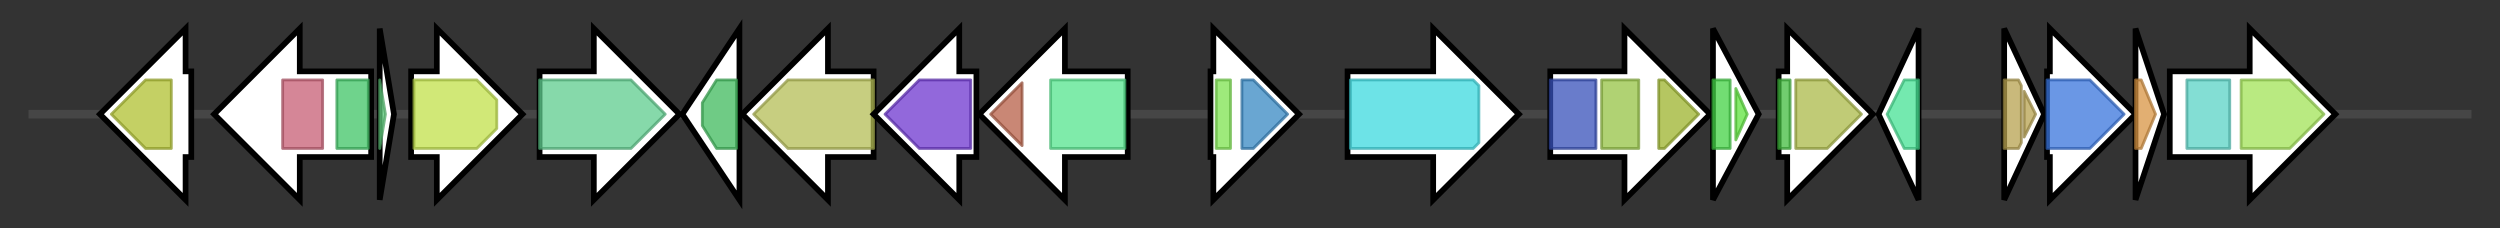<svg version="1.1" baseProfile="full" xmlns="http://www.w3.org/2000/svg" width="875.667" height="80">
	<rect width="100%" height="100%" fill="#333333" stroke="none"/>
	<g>
		<line x1="10" y1="40.0" x2="865.667" y2="40.0" style="stroke:rgb(70,70,70); stroke-width:3 "/>
		<g>
			<title> (ctg3_372)</title>
			<polygon class=" (ctg3_372)" points="67,25 65,25 65,10 35,40 65,70 65,55 67,55" fill="rgb(255,255,255)" fill-opacity="1.0" stroke="rgb(0,0,0)" stroke-width="2"  />
			<g>
				<title>SBP_bac_6 (PF13343)
"Bacterial extracellular solute-binding protein"</title>
				<polygon class="PF13343" points="39,40 51,28 60,28 60,52 51,52" stroke-linejoin="round" width="24" height="24" fill="rgb(176,192,49)" stroke="rgb(140,153,39)" stroke-width="1" opacity="0.75" />
			</g>
		</g>
		<g>
			<title> (ctg3_373)</title>
			<polygon class=" (ctg3_373)" points="130,25 105,25 105,10 75,40 105,70 105,55 130,55" fill="rgb(255,255,255)" fill-opacity="1.0" stroke="rgb(0,0,0)" stroke-width="2"  />
			<g>
				<title>SBP_bac_5 (PF00496)
"Bacterial extracellular solute-binding proteins, family 5 Middle"</title>
				<rect class="PF00496" x="99" y="28" stroke-linejoin="round" width="14" height="24" fill="rgb(199,94,116)" stroke="rgb(159,75,92)" stroke-width="1" opacity="0.75" />
			</g>
			<g>
				<title>SgrR_N (PF12793)
"Sugar transport-related sRNA regulator N-term"</title>
				<rect class="PF12793" x="118" y="28" stroke-linejoin="round" width="11" height="24" fill="rgb(63,196,102)" stroke="rgb(50,156,81)" stroke-width="1" opacity="0.75" />
			</g>
		</g>
		<g>
			<title> (ctg3_374)</title>
			<polygon class=" (ctg3_374)" points="133,10 138,40 133,70" fill="rgb(255,255,255)" fill-opacity="1.0" stroke="rgb(0,0,0)" stroke-width="2"  />
			<g>
				<title>SgrT (PF15894)
"Inhibitor of glucose uptake transporter SgrT"</title>
				<polygon class="PF15894" points="133,28 133,28 135,40 133,52 133,52" stroke-linejoin="round" width="4" height="24" fill="rgb(95,204,125)" stroke="rgb(76,163,99)" stroke-width="1" opacity="0.75" />
			</g>
		</g>
		<g>
			<title> (ctg3_375)</title>
			<polygon class=" (ctg3_375)" points="144,25 153,25 153,10 183,40 153,70 153,55 144,55" fill="rgb(255,255,255)" fill-opacity="1.0" stroke="rgb(0,0,0)" stroke-width="2"  />
			<g>
				<title>MFS_1 (PF07690)
"Major Facilitator Superfamily"</title>
				<polygon class="PF07690" points="145,28 167,28 174,35 174,45 167,52 145,52" stroke-linejoin="round" width="29" height="24" fill="rgb(193,224,74)" stroke="rgb(154,179,59)" stroke-width="1" opacity="0.75" />
			</g>
		</g>
		<g>
			<title> (ctg3_376)</title>
			<polygon class=" (ctg3_376)" points="189,25 208,25 208,10 238,40 208,70 208,55 189,55" fill="rgb(255,255,255)" fill-opacity="1.0" stroke="rgb(0,0,0)" stroke-width="2"  />
			<g>
				<title>Na_sulph_symp (PF00939)
"Sodium:sulfate symporter transmembrane region"</title>
				<polygon class="PF00939" points="189,28 221,28 233,40 221,52 189,52" stroke-linejoin="round" width="48" height="24" fill="rgb(94,204,141)" stroke="rgb(75,163,112)" stroke-width="1" opacity="0.75" />
			</g>
		</g>
		<g>
			<title> (ctg3_377)</title>
			<polygon class=" (ctg3_377)" points="239,40 259,10 259,70" fill="rgb(255,255,255)" fill-opacity="1.0" stroke="rgb(0,0,0)" stroke-width="2"  />
			<g>
				<title>Aconitase_C (PF00694)
"Aconitase C-terminal domain"</title>
				<polygon class="PF00694" points="246,36 251,28 258,28 258,52 251,52 246,44" stroke-linejoin="round" width="12" height="24" fill="rgb(63,185,92)" stroke="rgb(50,148,73)" stroke-width="1" opacity="0.75" />
			</g>
		</g>
		<g>
			<title> (ctg3_378)</title>
			<polygon class=" (ctg3_378)" points="306,25 290,25 290,10 260,40 290,70 290,55 306,55" fill="rgb(255,255,255)" fill-opacity="1.0" stroke="rgb(0,0,0)" stroke-width="2"  />
			<g>
				<title>Aconitase (PF00330)
"Aconitase family (aconitate hydratase)"</title>
				<polygon class="PF00330" points="264,40 276,28 306,28 306,52 276,52" stroke-linejoin="round" width="45" height="24" fill="rgb(180,189,85)" stroke="rgb(144,151,68)" stroke-width="1" opacity="0.75" />
			</g>
		</g>
		<g>
			<title> (ctg3_379)</title>
			<polygon class=" (ctg3_379)" points="342,25 336,25 336,10 306,40 336,70 336,55 342,55" fill="rgb(255,255,255)" fill-opacity="1.0" stroke="rgb(0,0,0)" stroke-width="2"  />
			<g>
				<title>Iso_dh (PF00180)
"Isocitrate/isopropylmalate dehydrogenase"</title>
				<polygon class="PF00180" points="310,40 322,28 340,28 340,52 322,52" stroke-linejoin="round" width="34" height="24" fill="rgb(109,54,206)" stroke="rgb(87,43,164)" stroke-width="1" opacity="0.75" />
			</g>
		</g>
		<g>
			<title> (ctg3_380)</title>
			<polygon class=" (ctg3_380)" points="395,25 373,25 373,10 343,40 373,70 373,55 395,55" fill="rgb(255,255,255)" fill-opacity="1.0" stroke="rgb(0,0,0)" stroke-width="2"  />
			<g>
				<title>LeuA_dimer (PF08502)
"LeuA allosteric (dimerisation) domain"</title>
				<polygon class="PF08502" points="347,40 358,29 358,51" stroke-linejoin="round" width="13" height="24" fill="rgb(182,95,71)" stroke="rgb(145,76,56)" stroke-width="1" opacity="0.75" />
			</g>
			<g>
				<title>HMGL-like (PF00682)
"HMGL-like"</title>
				<rect class="PF00682" x="368" y="28" stroke-linejoin="round" width="26" height="24" fill="rgb(84,228,141)" stroke="rgb(67,182,112)" stroke-width="1" opacity="0.75" />
			</g>
		</g>
		<g>
			<title> (ctg3_381)</title>
			<polygon class=" (ctg3_381)" points="424,25 425,25 425,10 455,40 425,70 425,55 424,55" fill="rgb(255,255,255)" fill-opacity="1.0" stroke="rgb(0,0,0)" stroke-width="2"  />
			<g>
				<title>HTH_1 (PF00126)
"Bacterial regulatory helix-turn-helix protein, lysR family"</title>
				<rect class="PF00126" x="426" y="28" stroke-linejoin="round" width="5" height="24" fill="rgb(125,227,79)" stroke="rgb(99,181,63)" stroke-width="1" opacity="0.75" />
			</g>
			<g>
				<title>LysR_substrate (PF03466)
"LysR substrate binding domain"</title>
				<polygon class="PF03466" points="435,28 439,28 451,40 439,52 435,52" stroke-linejoin="round" width="20" height="24" fill="rgb(55,136,195)" stroke="rgb(44,108,156)" stroke-width="1" opacity="0.75" />
			</g>
		</g>
		<g>
			<title> (ctg3_382)</title>
			<polygon class=" (ctg3_382)" points="472,25 502,25 502,10 532,40 502,70 502,55 472,55" fill="rgb(255,255,255)" fill-opacity="1.0" stroke="rgb(0,0,0)" stroke-width="2"  />
			<g>
				<title>AMP-binding (PF00501)
"AMP-binding enzyme"</title>
				<polygon class="PF00501" points="473,28 516,28 518,30 518,50 516,52 473,52" stroke-linejoin="round" width="45" height="24" fill="rgb(60,217,223)" stroke="rgb(48,173,178)" stroke-width="1" opacity="0.75" />
			</g>
		</g>
		<g>
			<title> (ctg3_383)</title>
			<polygon class=" (ctg3_383)" points="543,25 569,25 569,10 599,40 569,70 569,55 543,55" fill="rgb(255,255,255)" fill-opacity="1.0" stroke="rgb(0,0,0)" stroke-width="2"  />
			<g>
				<title>TPP_enzyme_N (PF02776)
"Thiamine pyrophosphate enzyme, N-terminal TPP binding domain"</title>
				<rect class="PF02776" x="543" y="28" stroke-linejoin="round" width="16" height="24" fill="rgb(55,81,185)" stroke="rgb(44,64,148)" stroke-width="1" opacity="0.75" />
			</g>
			<g>
				<title>TPP_enzyme_M (PF00205)
"Thiamine pyrophosphate enzyme, central domain"</title>
				<rect class="PF00205" x="561" y="28" stroke-linejoin="round" width="13" height="24" fill="rgb(149,194,69)" stroke="rgb(119,155,55)" stroke-width="1" opacity="0.75" />
			</g>
			<g>
				<title>TPP_enzyme_C (PF02775)
"Thiamine pyrophosphate enzyme, C-terminal TPP binding domain"</title>
				<polygon class="PF02775" points="581,28 583,28 595,40 595,40 583,52 581,52" stroke-linejoin="round" width="14" height="24" fill="rgb(156,179,45)" stroke="rgb(124,143,36)" stroke-width="1" opacity="0.75" />
			</g>
		</g>
		<g>
			<title> (ctg3_384)</title>
			<polygon class=" (ctg3_384)" points="600,10 616,40 600,70" fill="rgb(255,255,255)" fill-opacity="1.0" stroke="rgb(0,0,0)" stroke-width="2"  />
			<g>
				<title>ACT (PF01842)
"ACT domain"</title>
				<rect class="PF01842" x="600" y="28" stroke-linejoin="round" width="6" height="24" fill="rgb(67,209,69)" stroke="rgb(53,167,55)" stroke-width="1" opacity="0.75" />
			</g>
			<g>
				<title>ALS_ss_C (PF10369)
"Small subunit of acetolactate synthase"</title>
				<polygon class="PF10369" points="608,31 612,40 608,49" stroke-linejoin="round" width="7" height="24" fill="rgb(93,227,61)" stroke="rgb(74,181,48)" stroke-width="1" opacity="0.75" />
			</g>
		</g>
		<g>
			<title> (ctg3_385)</title>
			<polygon class=" (ctg3_385)" points="623,25 626,25 626,10 656,40 626,70 626,55 623,55" fill="rgb(255,255,255)" fill-opacity="1.0" stroke="rgb(0,0,0)" stroke-width="2"  />
			<g>
				<title>LacI (PF00356)
"Bacterial regulatory proteins, lacI family"</title>
				<rect class="PF00356" x="623" y="28" stroke-linejoin="round" width="4" height="24" fill="rgb(66,188,63)" stroke="rgb(52,150,50)" stroke-width="1" opacity="0.75" />
			</g>
			<g>
				<title>Peripla_BP_1 (PF00532)
"Periplasmic binding proteins and sugar binding domain of LacI family"</title>
				<polygon class="PF00532" points="629,28 640,28 652,40 640,52 629,52" stroke-linejoin="round" width="26" height="24" fill="rgb(170,185,72)" stroke="rgb(136,148,57)" stroke-width="1" opacity="0.75" />
			</g>
		</g>
		<g>
			<title> (ctg3_386)</title>
			<polygon class=" (ctg3_386)" points="658,40 672,10 672,70" fill="rgb(255,255,255)" fill-opacity="1.0" stroke="rgb(0,0,0)" stroke-width="2"  />
			<g>
				<title>AlaE (PF06610)
"L-alanine exporter"</title>
				<polygon class="PF06610" points="661,40 667,28 672,28 672,52 667,52" stroke-linejoin="round" width="14" height="24" fill="rgb(70,225,148)" stroke="rgb(56,180,118)" stroke-width="1" opacity="0.75" />
			</g>
		</g>
		<g>
			<title> (ctg3_387)</title>
			<polygon class=" (ctg3_387)" points="702,10 716,40 702,70" fill="rgb(255,255,255)" fill-opacity="1.0" stroke="rgb(0,0,0)" stroke-width="2"  />
			<g>
				<title>MraZ (PF02381)
"MraZ protein, putative antitoxin-like"</title>
				<polygon class="PF02381" points="702,28 707,28 708,30 708,50 707,52 702,52" stroke-linejoin="round" width="6" height="24" fill="rgb(183,161,79)" stroke="rgb(146,128,63)" stroke-width="1" opacity="0.75" />
			</g>
			<g>
				<title>MraZ (PF02381)
"MraZ protein, putative antitoxin-like"</title>
				<polygon class="PF02381" points="709,32 713,40 709,48" stroke-linejoin="round" width="7" height="24" fill="rgb(183,161,79)" stroke="rgb(146,128,63)" stroke-width="1" opacity="0.75" />
			</g>
		</g>
		<g>
			<title> (ctg3_388)</title>
			<polygon class=" (ctg3_388)" points="717,25 718,25 718,10 748,40 718,70 718,55 717,55" fill="rgb(255,255,255)" fill-opacity="1.0" stroke="rgb(0,0,0)" stroke-width="2"  />
			<g>
				<title>Methyltransf_5 (PF01795)
"MraW methylase family"</title>
				<polygon class="PF01795" points="717,28 732,28 744,40 732,52 717,52" stroke-linejoin="round" width="30" height="24" fill="rgb(57,116,220)" stroke="rgb(45,92,176)" stroke-width="1" opacity="0.75" />
			</g>
		</g>
		<g>
			<title> (ctg3_389)</title>
			<polygon class=" (ctg3_389)" points="748,10 758,40 748,70" fill="rgb(255,255,255)" fill-opacity="1.0" stroke="rgb(0,0,0)" stroke-width="2"  />
			<g>
				<title>FtsL (PF04999)
"Cell division protein FtsL"</title>
				<polygon class="PF04999" points="748,28 750,28 755,40 750,52 748,52" stroke-linejoin="round" width="9" height="24" fill="rgb(216,148,67)" stroke="rgb(172,118,53)" stroke-width="1" opacity="0.75" />
			</g>
		</g>
		<g>
			<title> (ctg3_390)</title>
			<polygon class=" (ctg3_390)" points="760,25 788,25 788,10 818,40 788,70 788,55 760,55" fill="rgb(255,255,255)" fill-opacity="1.0" stroke="rgb(0,0,0)" stroke-width="2"  />
			<g>
				<title>PBP_dimer (PF03717)
"Penicillin-binding Protein dimerisation domain"</title>
				<rect class="PF03717" x="766" y="28" stroke-linejoin="round" width="15" height="24" fill="rgb(90,211,197)" stroke="rgb(72,168,157)" stroke-width="1" opacity="0.75" />
			</g>
			<g>
				<title>Transpeptidase (PF00905)
"Penicillin binding protein transpeptidase domain"</title>
				<polygon class="PF00905" points="785,28 802,28 814,40 814,40 802,52 785,52" stroke-linejoin="round" width="29" height="24" fill="rgb(161,226,87)" stroke="rgb(128,180,69)" stroke-width="1" opacity="0.75" />
			</g>
		</g>
	</g>
</svg>
